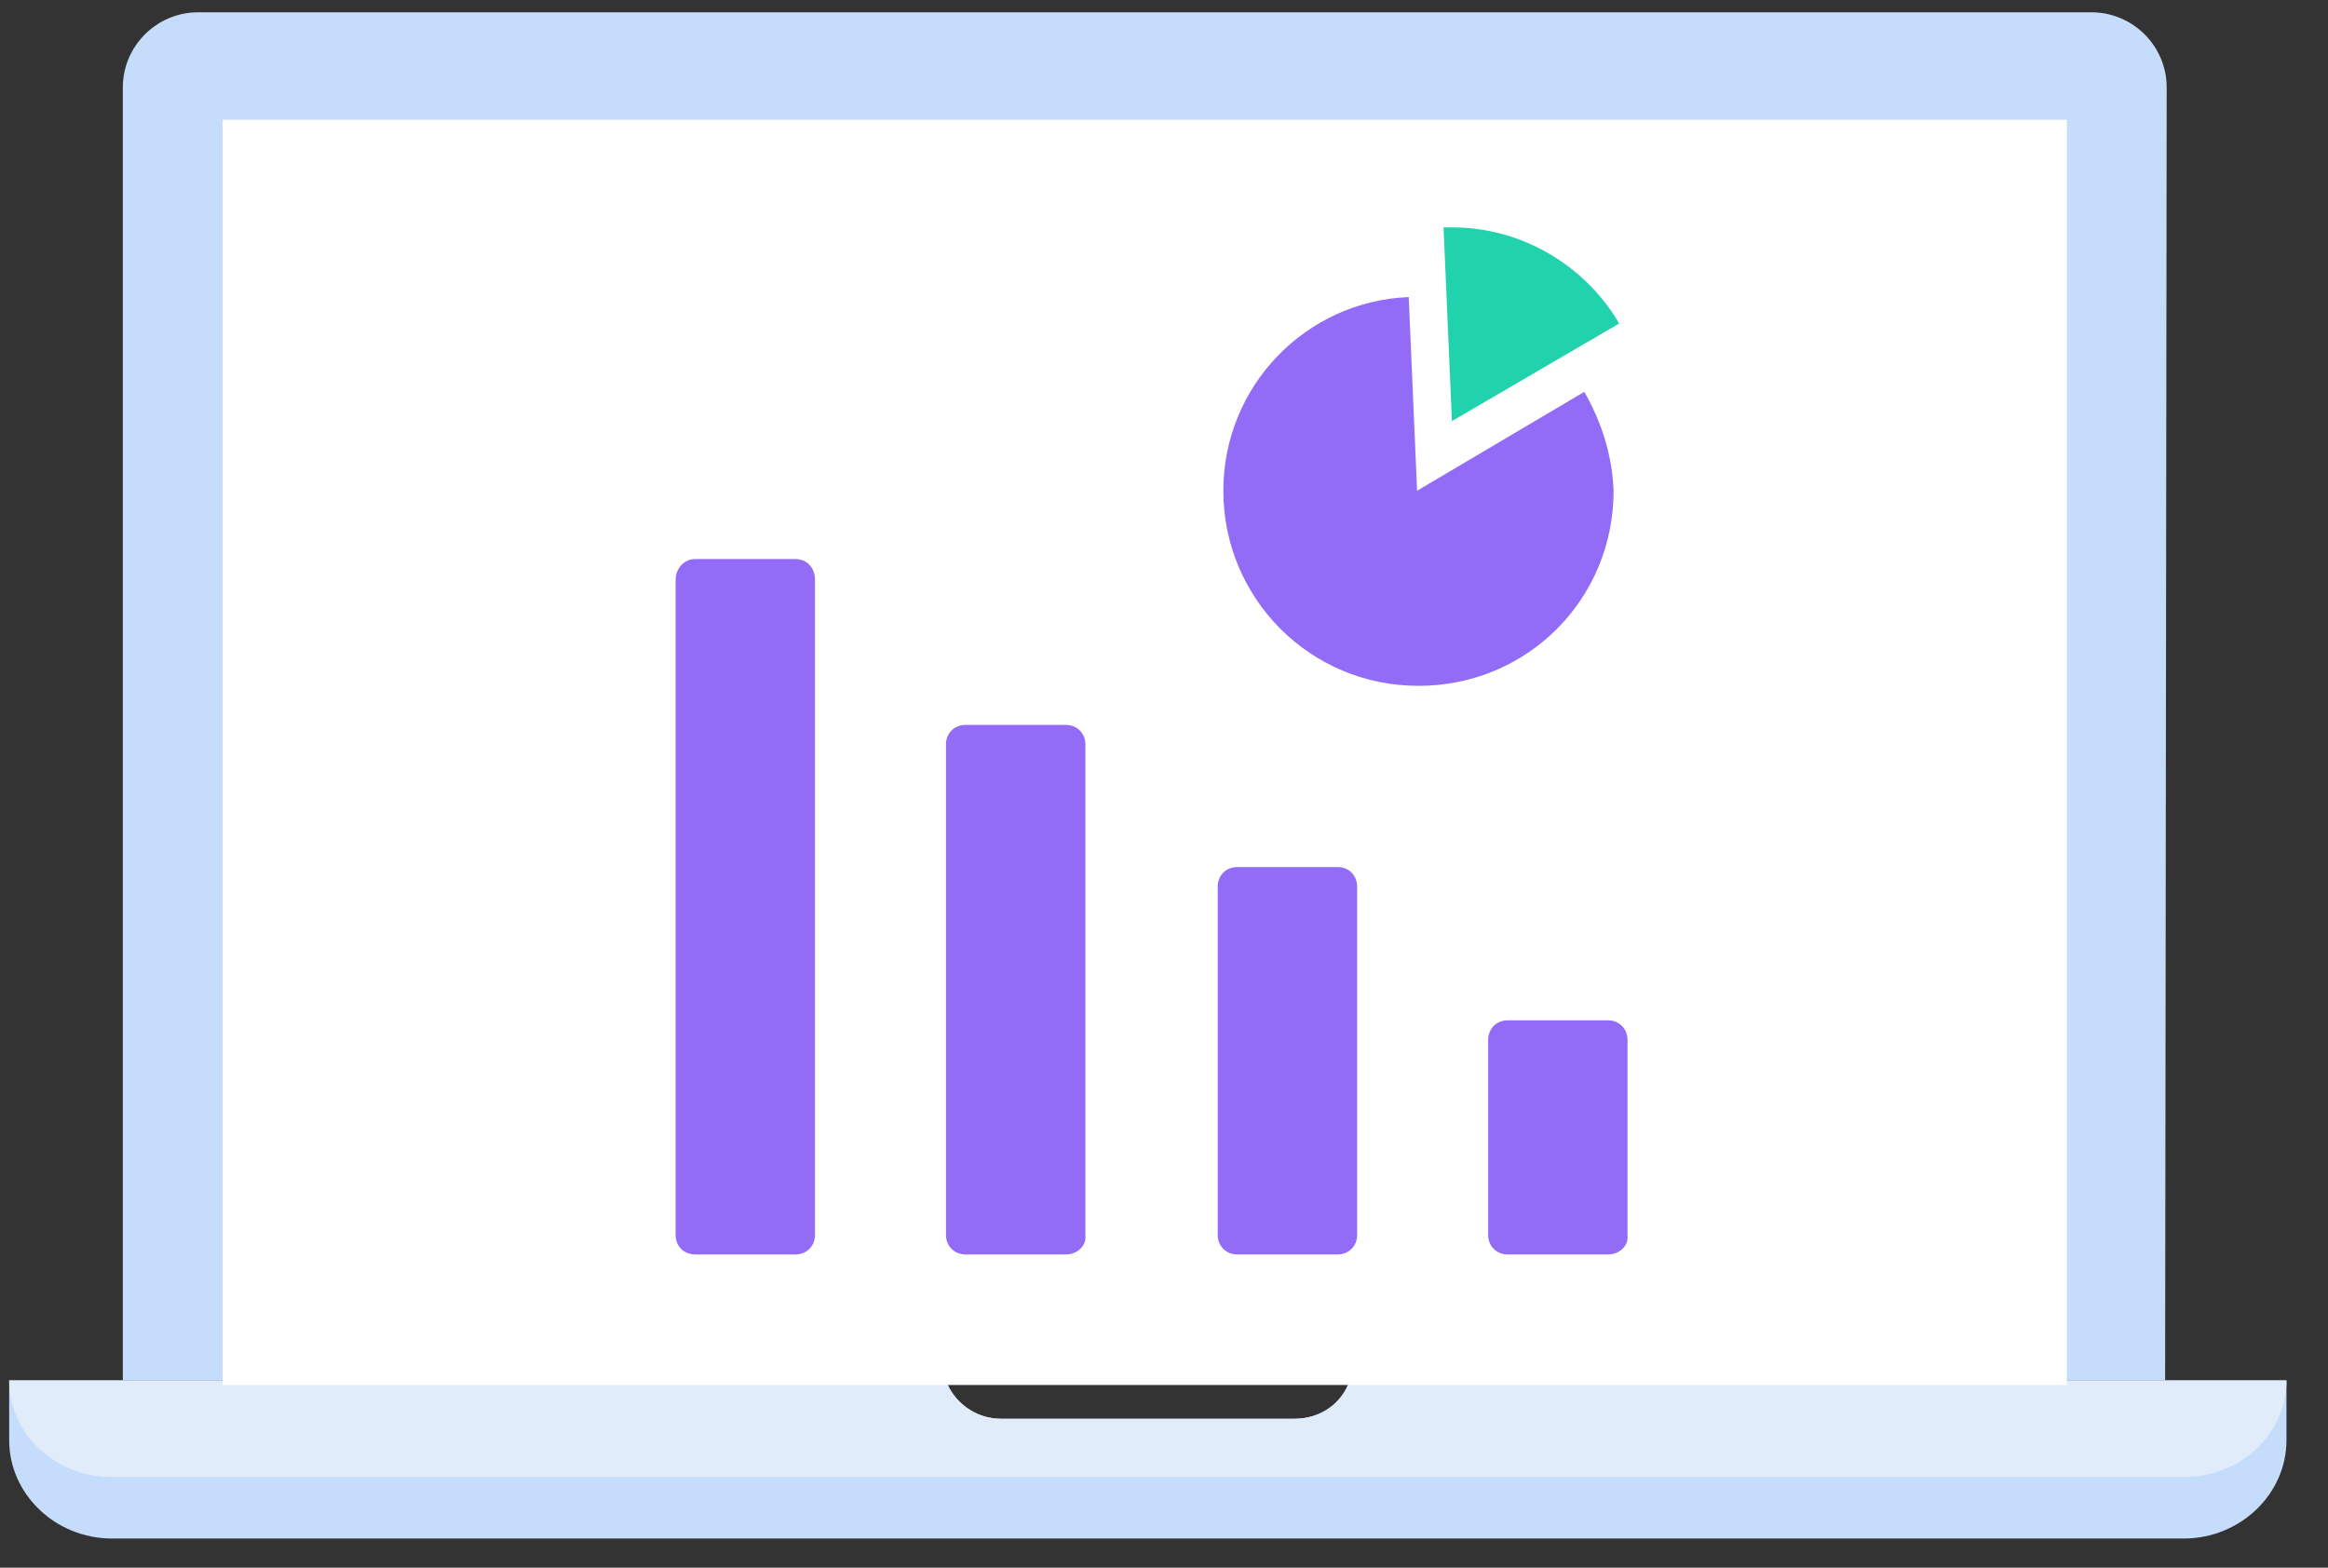 <svg width="49" height="33" viewBox="0 0 49 33" fill="none" xmlns="http://www.w3.org/2000/svg">
<rect x="0" y="0" width="49" height="33" fill="#333333" stroke="none"/>
<g clip-path="url(#clip0)">
<path d="M48.126 29.057V30.317C48.126 31.448 47.156 32.386 45.96 32.386H2.359C1.163 32.386 0.193 31.448 0.193 30.317V29.057H19.909C20.071 29.509 20.523 29.865 21.073 29.865H27.246C27.796 29.865 28.248 29.541 28.41 29.057H48.126Z" fill="#C5DCFA"/>
<path d="M48.126 29.057C48.126 30.188 47.156 31.093 45.96 31.093H2.359C1.163 31.093 0.193 30.188 0.193 29.057H19.909C20.071 29.509 20.523 29.865 21.073 29.865H27.246C27.796 29.865 28.248 29.541 28.41 29.057H48.126Z" fill="#E1ECFA"/>
<path d="M45.572 29.057H2.585V1.842C2.585 0.97 3.297 0.259 4.169 0.259H44.021C44.894 0.259 45.605 0.97 45.605 1.842L45.572 29.057Z" fill="#C5DCFA"/>
<path d="M34.971 29.154H4.686V2.521H43.504V29.154H39.431" fill="white"/>
<path d="M16.743 26.406H14.631C14.396 26.406 14.22 26.23 14.22 25.996V12.208C14.22 11.973 14.396 11.768 14.631 11.768H16.743C16.978 11.768 17.154 11.944 17.154 12.208V25.996C17.154 26.23 16.978 26.406 16.743 26.406Z" fill="#926CF6"/>
<path d="M28.154 26.406H26.042C25.807 26.406 25.631 26.23 25.631 25.996V18.662C25.631 18.427 25.807 18.251 26.042 18.251H28.154C28.389 18.251 28.565 18.427 28.565 18.662V25.996C28.565 26.23 28.389 26.406 28.154 26.406Z" fill="#926CF6"/>
<path d="M33.846 26.406H31.733C31.499 26.406 31.323 26.23 31.323 25.996V21.889C31.323 21.654 31.499 21.478 31.733 21.478H33.846C34.08 21.478 34.256 21.654 34.256 21.889V25.996C34.286 26.23 34.08 26.406 33.846 26.406Z" fill="#926CF6"/>
<path d="M22.434 26.406H20.322C20.087 26.406 19.911 26.23 19.911 25.996V15.669C19.911 15.435 20.087 15.259 20.322 15.259H22.434C22.669 15.259 22.845 15.435 22.845 15.669V25.996C22.874 26.23 22.669 26.406 22.434 26.406Z" fill="#926CF6"/>
<path d="M33.347 8.248L29.827 10.33L29.651 6.253C27.48 6.341 25.749 8.13 25.749 10.33C25.749 12.589 27.568 14.437 29.856 14.437C32.144 14.437 33.963 12.618 33.963 10.33C33.934 9.568 33.699 8.864 33.347 8.248Z" fill="#926CF6"/>
<path d="M34.081 6.81C33.377 5.607 32.056 4.786 30.56 4.786C30.502 4.786 30.443 4.786 30.384 4.786L30.56 8.864L34.081 6.81Z" fill="#21D3AC"/>
</g>
<defs>
<clipPath id="clip0">
<rect width="48.158" height="32.644" fill="white"/>
</clipPath>
</defs>
</svg>
